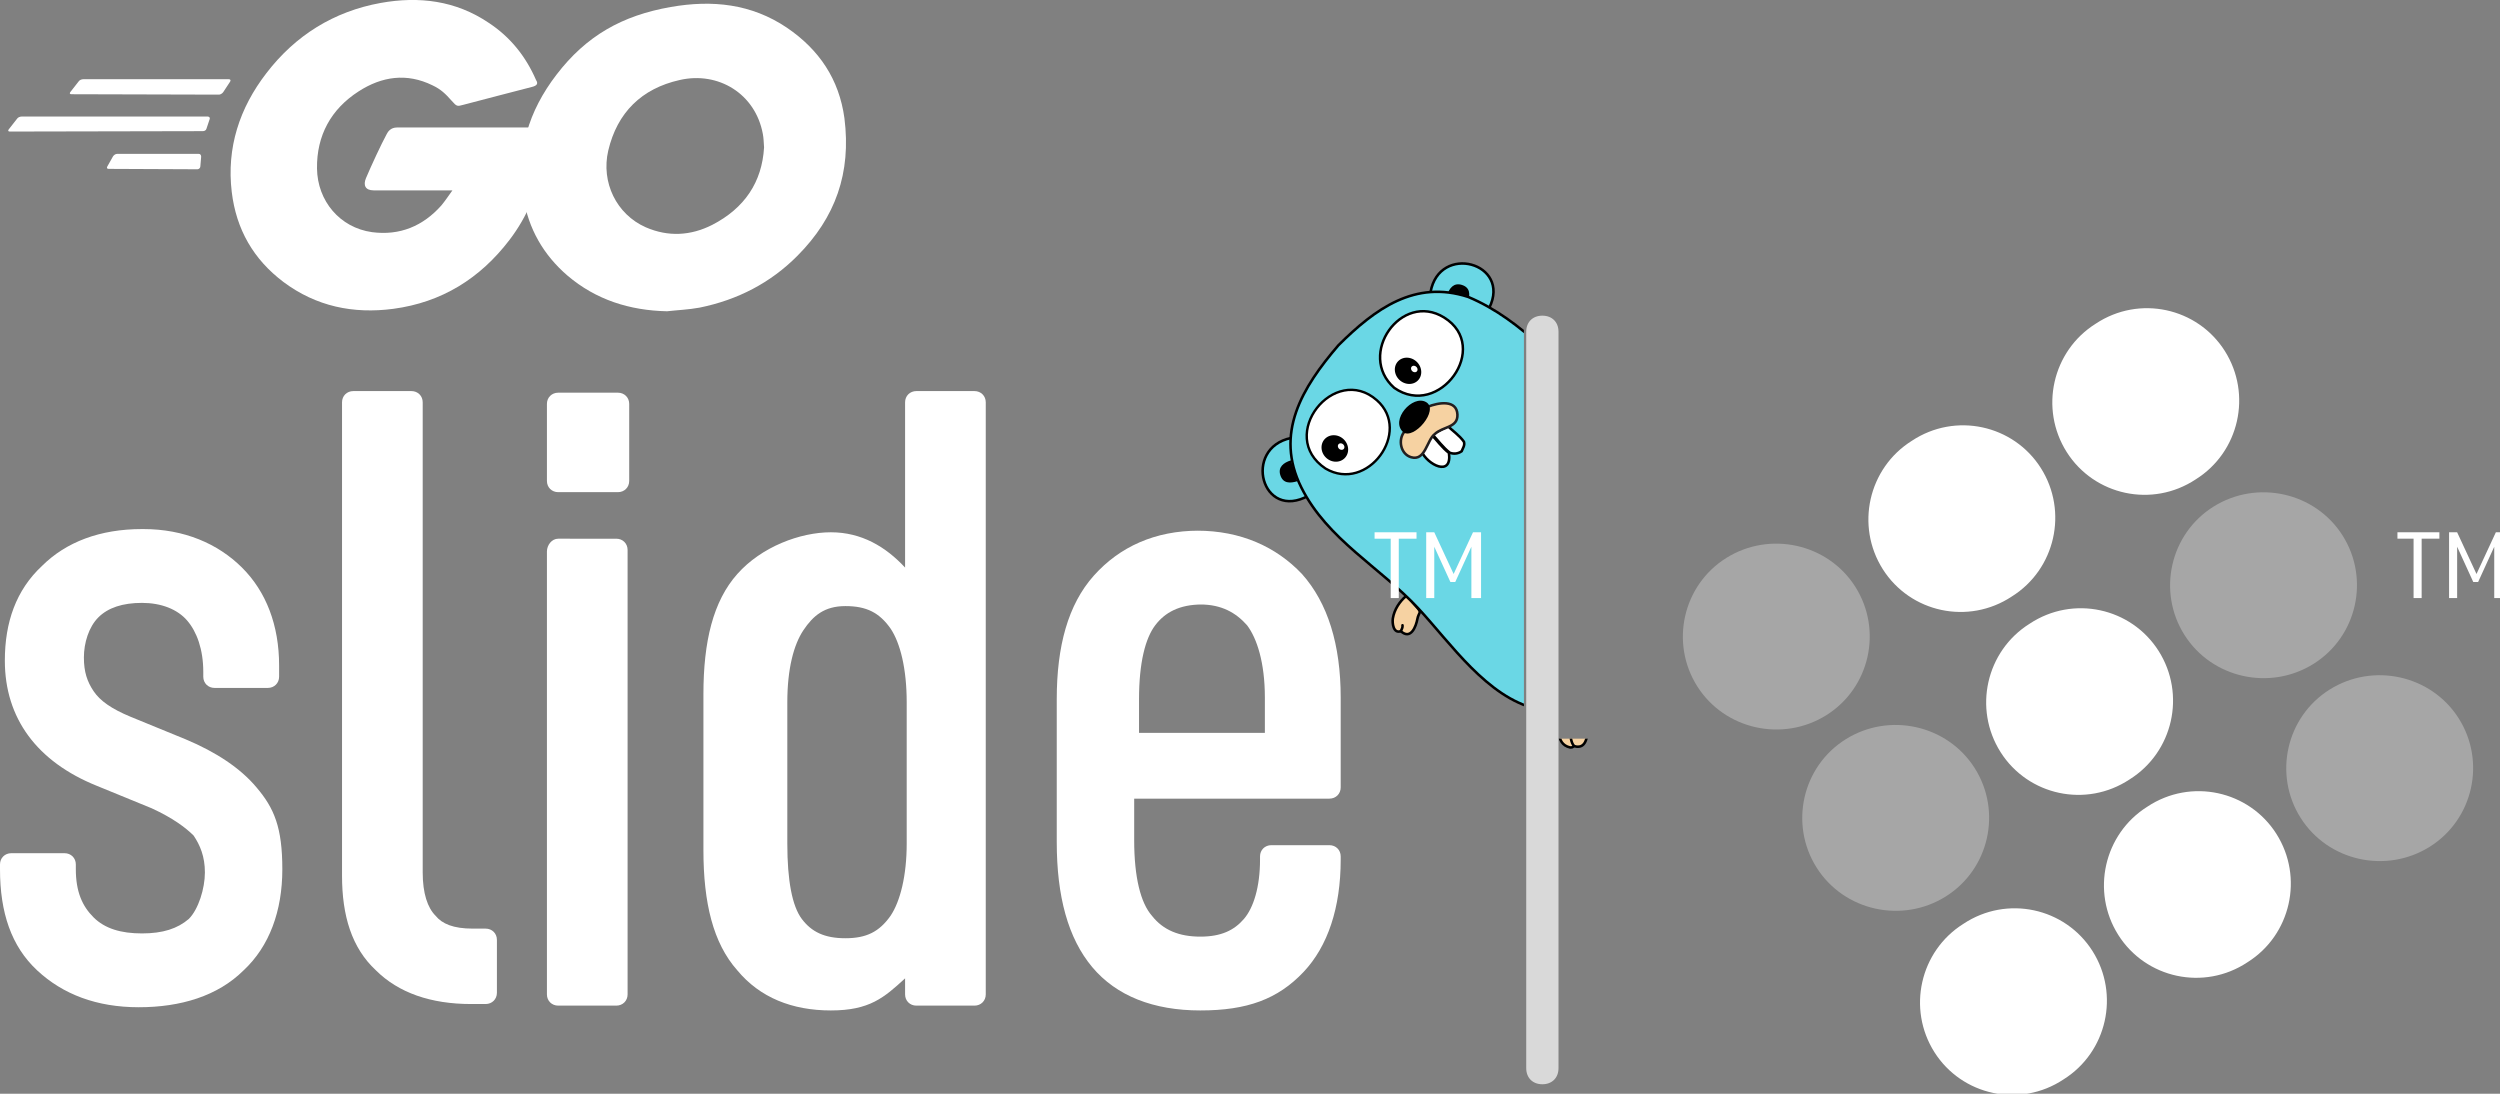 <?xml version="1.0" encoding="UTF-8" standalone="no"?>
<!-- Created with Inkscape (http://www.inkscape.org/) -->

<svg
   width="400"
   height="175"
   viewBox="0 0 400 175"
   version="1.1"
   id="svg1"
   xml:space="preserve"
   sodipodi:docname="goslide-dark.svg"
   inkscape:export-filename="goslide-dark.svg"
   inkscape:export-xdpi="96"
   inkscape:export-ydpi="96"
   inkscape:version="1.3.2 (091e20e, 2023-11-25, custom)"
   xmlns:inkscape="http://www.inkscape.org/namespaces/inkscape"
   xmlns:sodipodi="http://sodipodi.sourceforge.net/DTD/sodipodi-0.dtd"
   xmlns="http://www.w3.org/2000/svg"
   xmlns:svg="http://www.w3.org/2000/svg"><rect x="0" y="0" width="400" height="175" fill="#808080" stroke="none"/><sodipodi:namedview
   id="namedview1"
   pagecolor="#505050"
   bordercolor="#eeeeee"
   borderopacity="1"
   inkscape:showpageshadow="0"
   inkscape:pageopacity="0"
   inkscape:pagecheckerboard="0"
   inkscape:deskcolor="#505050"
   inkscape:zoom="0.9983453"
   inkscape:cx="46.577071"
   inkscape:cy="163.77099"
   inkscape:window-width="2560"
   inkscape:window-height="1369"
   inkscape:window-x="-8"
   inkscape:window-y="-8"
   inkscape:window-maximized="1"
   inkscape:current-layer="svg1" />
   <defs
   id="defs1">
     <style
   id="style1">      .st0 {        fill: url(#linear-gradient6);      }      .st1 {        fill: url(#linear-gradient8);      }      .st2 {        fill: url(#linear-gradient7);      }      .st3 {        fill: url(#linear-gradient5);      }      .st4 {        fill: url(#linear-gradient4);      }      .st5, .st6 {        fill: #000;      }      .st7 {        fill: url(#linear-gradient);      }      .st7, .st8, .st9, .st10 {        opacity: .3;      }      .st7, .st8, .st9, .st10, .st6 {        isolation: isolate;      }      .st8 {        fill: url(#linear-gradient1);      }      .st9 {        fill: url(#linear-gradient2);      }      .st10 {        fill: url(#linear-gradient3);      }      .st6 {        opacity: .7;      }    
     </style>
     <linearGradient
   id="linear-gradient"
   x1="-42.4"
   y1="297.2"
   x2="-35.1"
   y2="330.2"
   gradientTransform="matrix(-1.348,0.862,0.862,1.348,-182.8,-373.3)"
   gradientUnits="userSpaceOnUse"><stop
     offset="0"
     stop-color="#000"
     id="stop1" /><stop
     offset="1"
     stop-color="#000"
     stop-opacity=".8"
     id="stop2" /></linearGradient><linearGradient
   id="linear-gradient1"
   x1="-44.1"
   y1="297.6"
   x2="-36.8"
   y2="330.6"
   gradientTransform="matrix(-1.348,0.862,0.862,1.348,-182.8,-373.3)"
   gradientUnits="userSpaceOnUse"><stop
     offset="0"
     stop-color="#000"
     id="stop3" /><stop
     offset="1"
     stop-color="#000"
     stop-opacity=".8"
     id="stop4" /></linearGradient><linearGradient
   id="linear-gradient2"
   x1="-26.4"
   y1="293.6"
   x2="-19.1"
   y2="326.7"
   gradientTransform="matrix(-1.348,0.862,0.862,1.348,-182.9,-373.2)"
   gradientUnits="userSpaceOnUse"><stop
     offset="0"
     stop-color="#000"
     id="stop5" /><stop
     offset="1"
     stop-color="#000"
     stop-opacity=".8"
     id="stop6" /></linearGradient><linearGradient
   id="linear-gradient3"
   x1="-24.4"
   y1="293.3"
   x2="-17.1"
   y2="326.3"
   gradientTransform="matrix(-1.348,0.862,0.862,1.348,-182.8,-373.3)"
   gradientUnits="userSpaceOnUse"><stop
     offset="0"
     stop-color="#000"
     id="stop7" /><stop
     offset="1"
     stop-color="#000"
     stop-opacity=".8"
     id="stop8" /></linearGradient><linearGradient
   id="linear-gradient4"
   x1="-42.1"
   y1="303.2"
   x2="-19"
   y2="322"
   gradientTransform="matrix(-1.348,0.862,0.862,1.348,-183,-373.3)"
   gradientUnits="userSpaceOnUse"><stop
     offset="0"
     stop-color="#000"
     id="stop9" /><stop
     offset="1"
     stop-color="#000"
     stop-opacity=".8"
     id="stop10" /></linearGradient><linearGradient
   id="linear-gradient5"
   x1="-38.8"
   y1="299"
   x2="-15.7"
   y2="317.8"
   gradientTransform="matrix(-1.348,0.862,0.862,1.348,-183,-373.3)"
   gradientUnits="userSpaceOnUse"><stop
     offset="0"
     stop-color="#000"
     id="stop11" /><stop
     offset="1"
     stop-color="#000"
     stop-opacity=".8"
     id="stop12" /></linearGradient><linearGradient
   id="linear-gradient6"
   x1="-42.9"
   y1="304.2"
   x2="-19.9"
   y2="323"
   gradientTransform="matrix(-1.348,0.862,0.862,1.348,-183,-373.3)"
   gradientUnits="userSpaceOnUse"><stop
     offset="0"
     stop-color="#000"
     id="stop13" /><stop
     offset="1"
     stop-color="#000"
     stop-opacity=".8"
     id="stop14" /></linearGradient><linearGradient
   id="linear-gradient7"
   x1="-47"
   y1="309.3"
   x2="-24"
   y2="328.1"
   gradientTransform="matrix(-1.348,0.862,0.862,1.348,-183,-373.3)"
   gradientUnits="userSpaceOnUse"><stop
     offset="0"
     stop-color="#000"
     id="stop15" /><stop
     offset="1"
     stop-color="#000"
     stop-opacity=".8"
     id="stop16" /></linearGradient><linearGradient
   id="linear-gradient8"
   x1="-43.7"
   y1="305.1"
   x2="-20.6"
   y2="323.9"
   gradientTransform="matrix(-1.348,0.862,0.862,1.348,-183,-373.3)"
   gradientUnits="userSpaceOnUse"><stop
     offset="0"
     stop-color="#000"
     id="stop17" /><stop
     offset="1"
     stop-color="#000"
     stop-opacity=".8"
     id="stop18" /></linearGradient><clipPath
   clipPathUnits="userSpaceOnUse"
   id="clipPath48"><path
     id="path48"
     style="display:inline;fill:none;stroke-width:0.371"
     d="m 20.672,-1.242 c -0.171,0 -0.308,0.078 -0.308,0.175 v 8.96 c 0,0.097 0.137,0.174 0.308,0.174 h 10.904 c 0.171,0 0.308,-0.078 0.308,-0.174 v -8.96 c 0,-0.097 -0.137,-0.175 -0.308,-0.175 z m 4.61,0.774 h 3.574 c 0.139,0 0.251,0.063 0.251,0.142 V 6.967 c 0,0.079 -0.112,0.142 -0.251,0.142 h -3.574 c -0.139,0 -0.251,-0.063 -0.251,-0.142 v -7.293 c 0,-0.079 0.112,-0.142 0.251,-0.142 z" /></clipPath></defs><g
   id="g2"
   transform="matrix(9.741,0,0,9.688,0,-5.127)"><g
     id="g25"
     transform="matrix(0.067,0,0,0.067,0.135,0.531)"
     style="fill:#ffffff;fill-opacity:1"><path
       d="M 15.5,23.2 C 15.1,23.2 15,23 15.2,22.7 L 17.3,20 c 0.2,-0.3 0.7,-0.5 1.1,-0.5 h 35.7 c 0.4,0 0.5,0.3 0.3,0.6 l -1.7,2.6 c -0.2,0.3 -0.7,0.6 -1,0.6 z M 0.4,32.4 C 0,32.4 -0.1,32.2 0.1,31.9 l 2.1,-2.7 c 0.2,-0.3 0.7,-0.5 1.1,-0.5 h 45.6 c 0.4,0 0.6,0.3 0.5,0.6 l -0.8,2.4 c -0.1,0.4 -0.5,0.6 -0.9,0.6 z m 24.2,9.2 c -0.4,0 -0.5,-0.3 -0.3,-0.6 l 1.4,-2.5 c 0.2,-0.3 0.6,-0.6 1,-0.6 h 20 c 0.4,0 0.6,0.3 0.6,0.7 L 47.1,41 c 0,0.4 -0.4,0.7 -0.7,0.7 z M 128.4,21.4 c -6.3,1.6 -10.6,2.8 -16.8,4.4 -1.5,0.4 -1.6,0.5 -2.9,-1 -1.5,-1.7 -2.6,-2.8 -4.7,-3.8 -6.3,-3.1 -12.4,-2.2 -18.1,1.5 -6.8,4.4 -10.3,10.9 -10.2,19 0.1,8 5.6,14.6 13.5,15.7 6.8,0.9 12.5,-1.5 17,-6.6 0.9,-1.1 1.7,-2.3 2.7,-3.7 H 89.6 c -2.1,0 -2.6,-1.3 -1.9,-3 1.3,-3.1 3.7,-8.3 5.1,-10.9 0.3,-0.6 1,-1.6 2.5,-1.6 h 36.4 c -0.2,2.7 -0.2,5.4 -0.6,8.1 -1.1,7.2 -3.8,13.8 -8.2,19.6 -7.2,9.5 -16.6,15.4 -28.5,17 C 84.6,77.4 75.5,75.5 67.5,69.5 60.1,63.9 55.9,56.5 54.8,47.3 53.5,36.4 56.7,26.6 63.3,18 70.4,8.7 79.8,2.8 91.3,0.7 c 9.4,-1.7 18.4,-0.6 26.5,4.9 5.3,3.5 9.1,8.3 11.6,14.1 0.6,0.9 0.2,1.4 -1,1.7 z"
       id="path1-9"
       style="fill:#ffffff;fill-opacity:1" /><path
       d="m 161.5,76.7 c -9.1,-0.2 -17.4,-2.8 -24.4,-8.8 -5.9,-5.1 -9.6,-11.6 -10.8,-19.3 -1.8,-11.3 1.3,-21.3 8.1,-30.2 7.3,-9.6 16.1,-14.6 28,-16.7 10.2,-1.8 19.8,-0.8 28.5,5.1 7.9,5.4 12.8,12.7 14.1,22.3 1.7,13.5 -2.2,24.5 -11.5,33.9 -6.6,6.7 -14.7,10.9 -24,12.8 -2.7,0.5 -5.4,0.6 -8,0.9 z M 185.3,36.3 C 185.2,35 185.2,34 185,33 183.2,23.1 174.1,17.5 164.6,19.7 c -9.3,2.1 -15.3,8 -17.5,17.4 -1.8,7.8 2,15.7 9.2,18.9 5.5,2.4 11,2.1 16.3,-0.6 7.9,-4.1 12.2,-10.5 12.7,-19.1 z"
       id="path2-3"
       style="fill:#ffffff;fill-opacity:1" /></g><g
     id="layer2"
     transform="translate(0,5.619)"><g
       id="g48"
       clip-path="url(#clipPath48)"><path
         fill-rule="evenodd"
         clip-rule="evenodd"
         fill="#f6d2a2"
         stroke="#000000"
         stroke-width="3"
         stroke-linecap="round"
         d="m 10.634,300.493 c 0.764,15.751 16.499,8.463 23.626,3.539 6.765,-4.675 8.743,-0.789 9.337,-10.015 0.389,-6.064 1.088,-12.128 0.744,-18.216 -10.23,-0.927 -21.357,1.509 -29.744,7.602 -4.32,3.139 -12.42,13.158 -3.963,17.09"
         id="path1"
         transform="matrix(0.01,-0.01,0.01,0.01,19.898,2.436)" /><path
         fill-rule="evenodd"
         clip-rule="evenodd"
         fill="#c6b198"
         stroke="#000000"
         stroke-width="3"
         stroke-linecap="round"
         d="m 10.634,300.493 c 2.29,-0.852 4.717,-1.457 6.271,-3.528"
         id="path2"
         transform="matrix(0.01,-0.01,0.01,0.01,19.898,2.436)" /><path
         fill-rule="evenodd"
         clip-rule="evenodd"
         fill="#6ad7e5"
         stroke="#000000"
         stroke-width="3"
         stroke-linecap="round"
         d="M 46.997,112.853 C -13.3,95.897 31.536,19.189 79.956,50.74 Z"
         id="path3"
         transform="matrix(0.01,-0.01,0.01,0.01,19.898,2.436)" /><path
         fill-rule="evenodd"
         clip-rule="evenodd"
         fill="#6ad7e5"
         stroke="#000000"
         stroke-width="3"
         stroke-linecap="round"
         d="m 314.895,44.984 c 47.727,-33.523 90.856,42.111 35.388,61.141 z"
         id="path4"
         transform="matrix(0.01,-0.01,0.01,0.01,19.898,2.436)" /><path
         fill-rule="evenodd"
         clip-rule="evenodd"
         fill="#f6d2a2"
         stroke="#000000"
         stroke-width="3"
         stroke-linecap="round"
         d="m 325.161,494.343 c 12.123,7.501 34.282,30.182 16.096,41.18 -17.474,15.999 -27.254,-17.561 -42.591,-22.211 6.605,-8.97 14.977,-17.149 26.495,-18.969 z"
         id="path5"
         transform="matrix(0.01,-0.01,0.01,0.01,19.898,2.436)" /><path
         fill-rule="evenodd"
         clip-rule="evenodd"
         fill="none"
         stroke="#000000"
         stroke-width="3"
         stroke-linecap="round"
         d="m 341.257,535.522 c -2.696,-5.361 -3.601,-11.618 -8.102,-15.939"
         id="path6"
         transform="matrix(0.01,-0.01,0.01,0.01,19.898,2.436)" /><path
         fill-rule="evenodd"
         clip-rule="evenodd"
         fill="#f6d2a2"
         stroke="#000000"
         stroke-width="3"
         stroke-linecap="round"
         d="m 108.579,519.975 c -14.229,2.202 -22.238,15.039 -34.1,21.558 -11.178,6.665 -15.454,-2.134 -16.461,-3.92 -1.752,-0.799 -1.605,0.744 -4.309,-1.979 -10.362,-16.354 10.797,-28.308 21.815,-36.432 15.346,-3.102 24.963,10.202 33.055,20.773 z"
         id="path7"
         transform="matrix(0.01,-0.01,0.01,0.01,19.898,2.436)" /><path
         fill-rule="evenodd"
         clip-rule="evenodd"
         fill="none"
         stroke="#000000"
         stroke-width="3"
         stroke-linecap="round"
         d="m 58.019,537.612 c 0.542,-6.233 5.484,-10.407 7.838,-15.677"
         id="path8"
         transform="matrix(0.01,-0.01,0.01,0.01,19.898,2.436)" /><path
         fill-rule="evenodd"
         clip-rule="evenodd"
         d="M 49.513,91.667 C 41.558,87.459 35.722,81.744 40.588,72.543 45.093,64.025 53.462,64.95 61.418,69.158 Z"
         id="path9"
         transform="matrix(0.01,-0.01,0.01,0.01,19.898,2.436)" /><path
         fill-rule="evenodd"
         clip-rule="evenodd"
         d="m 337.716,83.667 c 7.955,-4.208 13.791,-9.923 8.925,-19.124 -4.505,-8.518 -12.874,-7.593 -20.83,-3.385 z"
         id="path10"
         transform="matrix(0.01,-0.01,0.01,0.01,19.898,2.436)" /><path
         fill-rule="evenodd"
         clip-rule="evenodd"
         fill="#f6d2a2"
         stroke="#000000"
         stroke-width="3"
         stroke-linecap="round"
         d="m 392.475,298.493 c -0.764,15.751 -16.499,8.463 -23.626,3.539 -6.765,-4.675 -8.743,-0.789 -9.337,-10.015 -0.389,-6.064 -1.088,-12.128 -0.744,-18.216 10.23,-0.927 21.357,1.509 29.744,7.602 4.319,3.139 12.42,13.158 3.963,17.09"
         id="path11"
         transform="matrix(0.01,-0.01,0.01,0.01,19.898,2.436)" /><path
         fill-rule="evenodd"
         clip-rule="evenodd"
         fill="#c6b198"
         stroke="#000000"
         stroke-width="3"
         stroke-linecap="round"
         d="m 392.475,298.493 c -2.29,-0.852 -4.717,-1.457 -6.271,-3.528"
         id="path12"
         transform="matrix(0.01,-0.01,0.01,0.01,19.898,2.436)" /><path
         fill-rule="evenodd"
         clip-rule="evenodd"
         fill="#6ad7e5"
         stroke="#000000"
         stroke-width="3"
         stroke-linecap="round"
         d="m 195.512,13.124 c 60.365,0 116.953,8.633 146.452,66.629 26.478,65.006 17.062,135.104 21.1,203.806 3.468,58.992 11.157,127.145 -16.21,181.812 -28.79,57.514 -100.73,71.982 -160,69.863 C 140.299,533.568 84.06,518.38 57.785,475.845 26.959,425.945 41.553,351.747 43.792,296.223 46.444,230.452 25.977,164.481 47.584,100.122 69.999,33.359 130.451,18.271 195.512,13.124"
         id="path13"
         transform="matrix(0.01,-0.01,0.01,0.01,19.898,2.436)" /><path
         fill-rule="evenodd"
         clip-rule="evenodd"
         fill="#ffffff"
         stroke="#000000"
         stroke-width="2.908"
         stroke-linecap="round"
         d="m 206.169,94.16 c 10.838,63.003 113.822,46.345 99.03,-17.197 -13.264,-56.98 -102.632,-41.208 -99.03,17.197"
         id="path14"
         transform="matrix(0.01,-0.01,0.01,0.01,19.898,2.436)" /><path
         fill-rule="evenodd"
         clip-rule="evenodd"
         fill="#ffffff"
         stroke="#000000"
         stroke-width="2.821"
         stroke-linecap="round"
         d="M 83.103,104.35 C 97.15,159.2 184.967,145.157 181.657,90.137 177.691,24.242 69.673,36.957 83.103,104.35"
         id="path15"
         transform="matrix(0.01,-0.01,0.01,0.01,19.898,2.436)" /><path
         fill-rule="evenodd"
         clip-rule="evenodd"
         fill="#ffffff"
         stroke="#000000"
         stroke-width="3"
         stroke-linecap="round"
         d="m 218.594,169.762 c 0.046,8.191 1.861,17.387 0.312,26.101 -2.091,3.952 -6.193,4.37 -9.729,5.967 -4.89,-0.767 -9.002,-3.978 -10.963,-8.552 -1.255,-9.946 0.468,-19.576 0.785,-29.526 z"
         id="path16"
         transform="matrix(0.01,-0.01,0.01,0.01,19.898,2.436)" /><path
         id="ellipse16"
         style="clip-rule:evenodd;fill-rule:evenodd"
         d="M 122.153,95.404 A 14.829,16.062 0 0 1 107.324,111.466 14.829,16.062 0 0 1 92.495,95.404 a 14.829,16.062 0 0 1 14.829,-16.062 14.829,16.062 0 0 1 14.829,16.062 z"
         transform="matrix(0.01,-0.01,0.01,0.01,19.898,2.436)" /><path
         id="ellipse17"
         style="clip-rule:evenodd;fill:#ffffff;fill-rule:evenodd"
         d="m 117.565,99.029 a 3.496,4.082 0 0 1 -3.496,4.082 3.496,4.082 0 0 1 -3.496,-4.082 3.496,4.082 0 0 1 3.496,-4.082 3.496,4.082 0 0 1 3.496,4.082 z"
         transform="matrix(0.01,-0.01,0.01,0.01,19.898,2.436)" /><path
         id="ellipse18"
         style="clip-rule:evenodd;fill-rule:evenodd"
         d="M 246.153,91.404 A 14.582,16.062 0 0 1 231.571,107.466 14.582,16.062 0 0 1 216.989,91.404 a 14.582,16.062 0 0 1 14.582,-16.062 14.582,16.062 0 0 1 14.582,16.062 z"
         transform="matrix(0.01,-0.01,0.01,0.01,19.898,2.436)" /><path
         id="ellipse19"
         style="clip-rule:evenodd;fill:#ffffff;fill-rule:evenodd"
         d="m 241.642,95.029 a 3.438,4.082 0 0 1 -3.438,4.082 3.438,4.082 0 0 1 -3.438,-4.082 3.438,4.082 0 0 1 3.438,-4.082 3.438,4.082 0 0 1 3.438,4.082 z"
         transform="matrix(0.01,-0.01,0.01,0.01,19.898,2.436)" /><path
         fill-rule="evenodd"
         clip-rule="evenodd"
         fill="#ffffff"
         stroke="#000000"
         stroke-width="3"
         stroke-linecap="round"
         d="m 176.217,168.87 c -6.47,15.68 3.608,47.035 21.163,23.908 -1.255,-9.946 0.468,-19.576 0.785,-29.526 z"
         id="path19-5"
         transform="matrix(0.01,-0.01,0.01,0.01,19.898,2.436)" /><path
         fill-rule="evenodd"
         clip-rule="evenodd"
         fill="#f6d2a2"
         stroke="#231f20"
         stroke-width="3"
         stroke-linecap="round"
         d="m 178.431,138.673 c -12.059,1.028 -21.916,15.366 -15.646,26.709 8.303,15.024 26.836,-1.329 38.379,0.203 13.285,0.272 24.17,14.047 34.84,2.49 11.867,-12.854 -5.109,-25.373 -18.377,-30.97 z"
         id="path20-9"
         transform="matrix(0.01,-0.01,0.01,0.01,19.898,2.436)" /><path
         fill-rule="evenodd"
         clip-rule="evenodd"
         d="m 176.913,138.045 c -0.893,-20.891 38.938,-23.503 43.642,-6.016 4.692,17.446 -41.681,21.498 -43.642,6.016 -1.565,-12.363 0,0 0,0 z"
         id="path21-2"
         transform="matrix(0.01,-0.01,0.01,0.01,19.898,2.436)" /></g></g><g
     id="layer1"
     transform="translate(-84.566,-136.394)"
     style="fill:#ffffff;fill-opacity:1"><g
       id="g1"
       transform="matrix(0.265,0,0,0.265,84.566,142.004)"
       style="fill:#ffffff;fill-opacity:1"><g
         id="layer1-1"
         style="fill:#ffffff;fill-opacity:1"><path
           id="rect3466-2"
           class="st6"
           d="m 95.6,0.5 v 0 c 0.6,0 1,0.4 1,1 v 45.9 c 0,0.6 -0.4,1 -1,1 v 0 c -0.6,0 -1,-0.4 -1,-1 V 1.5 c 0,-0.6 0.4,-1 1,-1 z"
           style="fill:#ffffff;fill-opacity:1" /><g
           id="g2374"
           style="fill:#ffffff;fill-opacity:1"><path
             id="path1226"
             class="st5"
             d="m 8.8,13.8 c -2.6,0 -4.7,0.8 -6.2,2.3 -1.6,1.5 -2.3,3.5 -2.3,5.9 0,3.6 2,6.3 5.7,7.8 l 3.4,1.4 c 1.3,0.6 2.1,1.2 2.6,1.7 0.4,0.6 0.7,1.3 0.7,2.3 0,1 -0.4,2.3 -1,2.9 C 11,38.7 10.1,39 8.8,39 7.5,39 6.5,38.7 5.8,38 5.1,37.3 4.7,36.4 4.7,35 V 34.7 C 4.7,34.3 4.4,34 4,34 H 0.7 C 0.3,34 0,34.3 0,34.7 V 35 c 0,2.7 0.7,4.8 2.3,6.3 1.6,1.5 3.7,2.3 6.3,2.3 2.6,0 4.9,-0.7 6.5,-2.3 1.6,-1.5 2.4,-3.7 2.4,-6.3 0,-2.6 -0.5,-3.8 -1.6,-5.1 v 0 c -1,-1.2 -2.5,-2.2 -4.4,-3 v 0 L 8.1,25.5 C 6.9,25 6.2,24.5 5.8,23.9 v 0 C 5.4,23.3 5.2,22.7 5.2,21.8 c 0,-0.9 0.3,-1.9 0.9,-2.5 0.6,-0.6 1.5,-0.9 2.7,-0.9 1.2,0 2.2,0.4 2.8,1.1 0.6,0.7 1,1.8 1,3.2 V 23 c 0,0.4 0.3,0.7 0.7,0.7 h 3.3 c 0.4,0 0.7,-0.3 0.7,-0.7 v 0 -0.7 c 0,-2.5 -0.8,-4.6 -2.3,-6.1 -1.5,-1.5 -3.6,-2.4 -6.1,-2.4 z"
             style="fill:#ffffff;fill-opacity:1" /><path
             id="path1232"
             class="st5"
             d="m 21.9,5.2 c -0.4,0 -0.7,0.3 -0.7,0.7 v 29.5 c 0,2.5 0.6,4.5 2.1,5.9 1.4,1.4 3.4,2.1 5.9,2.1 h 0.9 c 0.4,0 0.7,-0.3 0.7,-0.7 v -3.3 c 0,-0.4 -0.3,-0.7 -0.7,-0.7 h -0.8 c -1.2,0 -1.9,-0.3 -2.3,-0.8 -0.5,-0.5 -0.8,-1.4 -0.8,-2.7 V 5.9 c 0,-0.4 -0.3,-0.7 -0.7,-0.7 h -3.7 c 0,0 0.1,0 0.1,0 z"
             style="fill:#ffffff;fill-opacity:1" /><path
             id="path1238"
             class="st5"
             d="m 34.6,5.3 c -0.4,0 -0.7,0.3 -0.7,0.7 v 4.8 c 0,0.4 0.3,0.7 0.7,0.7 h 3.7 c 0.4,0 0.7,-0.3 0.7,-0.7 V 6 C 39,5.6 38.7,5.3 38.3,5.3 Z m 0,9.1 c -0.4,0 -0.7,0.4 -0.7,0.8 v 27.6 c 0,0.4 0.3,0.7 0.7,0.7 h 3.6 c 0.4,0 0.7,-0.3 0.7,-0.7 V 15.1 c 0,-0.4 -0.3,-0.7 -0.7,-0.7 z"
             style="fill:#ffffff;fill-opacity:1" /><path
             id="path1244"
             class="st5"
             d="m 56.8,5.2 c -0.4,0 -0.7,0.3 -0.7,0.7 V 16.2 C 54.9,14.9 53.4,14 51.5,14 c -1.9,0 -4.3,0.9 -5.8,2.6 -1.5,1.7 -2.1,4.2 -2.1,7.5 v 9.7 c 0,3.3 0.6,5.8 2.1,7.5 1.4,1.7 3.4,2.5 5.8,2.5 2.4,0 3.3,-0.8 4.6,-2 v 1 c 0,0.4 0.3,0.7 0.7,0.7 h 3.6 c 0.4,0 0.7,-0.3 0.7,-0.7 V 5.9 c 0,-0.4 -0.3,-0.7 -0.7,-0.7 z m -4.4,13.4 c 1.3,0 2.1,0.4 2.8,1.4 0.6,0.9 1,2.5 1,4.6 v 8.8 c 0,2 -0.4,3.6 -1,4.5 v 0 c -0.7,1 -1.5,1.4 -2.8,1.4 -1.3,0 -2.1,-0.4 -2.7,-1.2 -0.6,-0.8 -0.9,-2.4 -0.9,-4.7 v -8.8 c 0,-2.1 0.4,-3.6 1,-4.5 0.6,-0.9 1.3,-1.5 2.6,-1.5"
             style="fill:#ffffff;fill-opacity:1" /><path
             id="path1250"
             class="st5"
             d="m 74.3,13.9 c -2.7,0 -4.9,1 -6.5,2.8 v 0 c -1.6,1.8 -2.3,4.4 -2.3,7.7 v 8.9 c 0,3.4 0.7,6 2.2,7.8 1.5,1.8 3.8,2.7 6.7,2.7 2.9,0 4.8,-0.7 6.4,-2.4 v 0 c 1.5,-1.6 2.3,-4 2.3,-7 v -0.2 c 0,-0.4 -0.3,-0.7 -0.7,-0.7 h -3.6 c -0.4,0 -0.7,0.3 -0.7,0.7 v 0 0.2 c 0,1.7 -0.4,3 -1,3.7 -0.6,0.7 -1.4,1.1 -2.7,1.1 -1.3,0 -2.3,-0.4 -3,-1.3 v 0 c -0.7,-0.8 -1.1,-2.4 -1.1,-4.7 v -2.6 h 12.1 c 0.4,0 0.7,-0.3 0.7,-0.7 v -5.6 c 0,-3.3 -0.8,-5.9 -2.4,-7.7 v 0 c -1.6,-1.7 -3.8,-2.7 -6.5,-2.7 v 0 z m 0.1,4.6 c 1.3,0 2.2,0.5 2.9,1.3 0.6,0.8 1.1,2.3 1.1,4.5 v 2.2 h -7.8 v -2.1 c 0,-2.3 0.4,-3.8 1,-4.6 v 0 c 0.6,-0.8 1.5,-1.3 2.9,-1.3 v 0 z"
             style="fill:#ffffff;fill-opacity:1" /></g><g
           id="g28972"
           style="fill:#ffffff;fill-opacity:1"><path
             id="rect6364-6"
             class="st7"
             d="m 137.2,12.4 v 0 c 2.7,-1.7 6.3,-0.9 8,1.8 v 0 c 1.7,2.7 0.9,6.3 -1.8,8 v 0 c -2.7,1.7 -6.3,0.9 -8,-1.8 v 0 c -1.7,-2.7 -0.9,-6.3 1.8,-8 z"
             style="fill:#ffffff;fill-opacity:1" /><path
             id="rect6364-6-9"
             class="st8"
             d="m 144.4,23.8 v 0 c 2.7,-1.7 6.3,-0.9 8,1.8 v 0 c 1.7,2.7 0.9,6.3 -1.8,8 v 0 c -2.7,1.7 -6.3,0.9 -8,-1.8 v 0 c -1.7,-2.7 -0.9,-6.3 1.8,-8 z"
             style="fill:#ffffff;fill-opacity:1" /><path
             id="rect6364-6-7"
             class="st9"
             d="m 114.4,26.9 v 0 c 2.7,-1.7 6.3,-0.9 8,1.8 v 0 c 1.7,2.7 0.9,6.3 -1.8,8 v 0 c -2.7,1.7 -6.3,0.9 -8,-1.8 v 0 c -1.7,-2.7 -0.9,-6.3 1.8,-8 z"
             style="fill:#ffffff;fill-opacity:1" /><path
             id="rect6364-6-5"
             class="st10"
             d="m 107,15.6 v 0 c 2.7,-1.7 6.3,-0.9 8,1.8 v 0 c 1.7,2.7 0.9,6.3 -1.8,8 v 0 c -2.7,1.7 -6.3,0.9 -8,-1.8 v 0 c -1.7,-2.7 -0.9,-6.3 1.8,-8 z"
             style="fill:#ffffff;fill-opacity:1" /><g
             id="g28748"
             style="fill:#ffffff;fill-opacity:1"><path
               id="rect6364-2"
               class="st4"
               d="m 136.1,10.7 v 0 c -2.7,1.8 -6.3,1 -8,-1.7 v 0 c -1.7,-2.7 -0.9,-6.3 1.8,-8 v 0 c 2.7,-1.8 6.3,-1 8,1.7 v 0 c 1.7,2.7 0.9,6.3 -1.8,8 z"
               style="fill:#ffffff;fill-opacity:1" /><path
               id="rect6364-2-8"
               class="st3"
               d="m 124.7,18 v 0 c -2.7,1.8 -6.3,1 -8,-1.7 v 0 c -1.7,-2.7 -0.9,-6.3 1.8,-8 v 0 c 2.7,-1.8 6.3,-1 8,1.7 v 0 c 1.7,2.7 0.9,6.3 -1.8,8 z"
               style="fill:#ffffff;fill-opacity:1" /><path
               id="rect6364-2-8-2"
               class="st0"
               d="m 132,29.4 v 0 c -2.7,1.8 -6.3,1 -8,-1.7 v 0 c -1.7,-2.7 -0.9,-6.3 1.8,-8 v 0 c 2.7,-1.8 6.3,-1 8,1.7 v 0 c 1.7,2.7 0.9,6.3 -1.8,8 z"
               style="fill:#ffffff;fill-opacity:1" /><path
               id="rect6364-2-8-0"
               class="st2"
               d="m 139.3,40.8 v 0 c -2.7,1.8 -6.3,1 -8,-1.7 v 0 c -1.7,-2.7 -0.9,-6.3 1.8,-8 v 0 c 2.7,-1.8 6.3,-1 8,1.7 v 0 c 1.7,2.7 0.9,6.3 -1.8,8 z"
               style="fill:#ffffff;fill-opacity:1" /><path
               id="rect6364-2-8-23"
               class="st1"
               d="m 127.9,48.1 v 0 c -2.7,1.8 -6.3,1 -8,-1.7 v 0 c -1.7,-2.7 -0.9,-6.3 1.8,-8 v 0 c 2.7,-1.8 6.3,-1 8,1.7 v 0 c 1.7,2.7 0.9,6.3 -1.8,8 z"
               style="fill:#ffffff;fill-opacity:1" /></g></g></g><g
         id="g19"
         style="fill:#ffffff;fill-opacity:1"><path
           class="st5"
           d="m 86.7,14.4 v 3.7 h -0.5 v -3.7 h -1 V 14 h 2.6 v 0.4 h -1 z"
           id="path18"
           style="fill:#ffffff;fill-opacity:1" /><path
           class="st5"
           d="m 91.7,18.1 h -0.5 v -3.2 l -1,2.2 h -0.3 l -1,-2.2 v 3.2 H 88.4 V 14 h 0.5 l 1.2,2.6 1.2,-2.6 h 0.5 v 4.1 z"
           id="path19"
           style="fill:#ffffff;fill-opacity:1" /></g><g
         id="g21"
         style="fill:#ffffff;fill-opacity:1"><path
           class="st5"
           d="m 150.1,14.4 v 3.7 h -0.5 v -3.7 h -1 V 14 h 2.6 v 0.4 h -1 z"
           id="path20"
           style="fill:#ffffff;fill-opacity:1" /><path
           class="st5"
           d="m 155.1,18.1 h -0.5 v -3.2 l -1,2.2 h -0.3 l -1,-2.2 v 3.2 h -0.5 V 14 h 0.5 l 1.2,2.6 1.2,-2.6 h 0.5 v 4.1 z"
           id="path21"
           style="fill:#ffffff;fill-opacity:1" /></g></g></g></g></svg>
